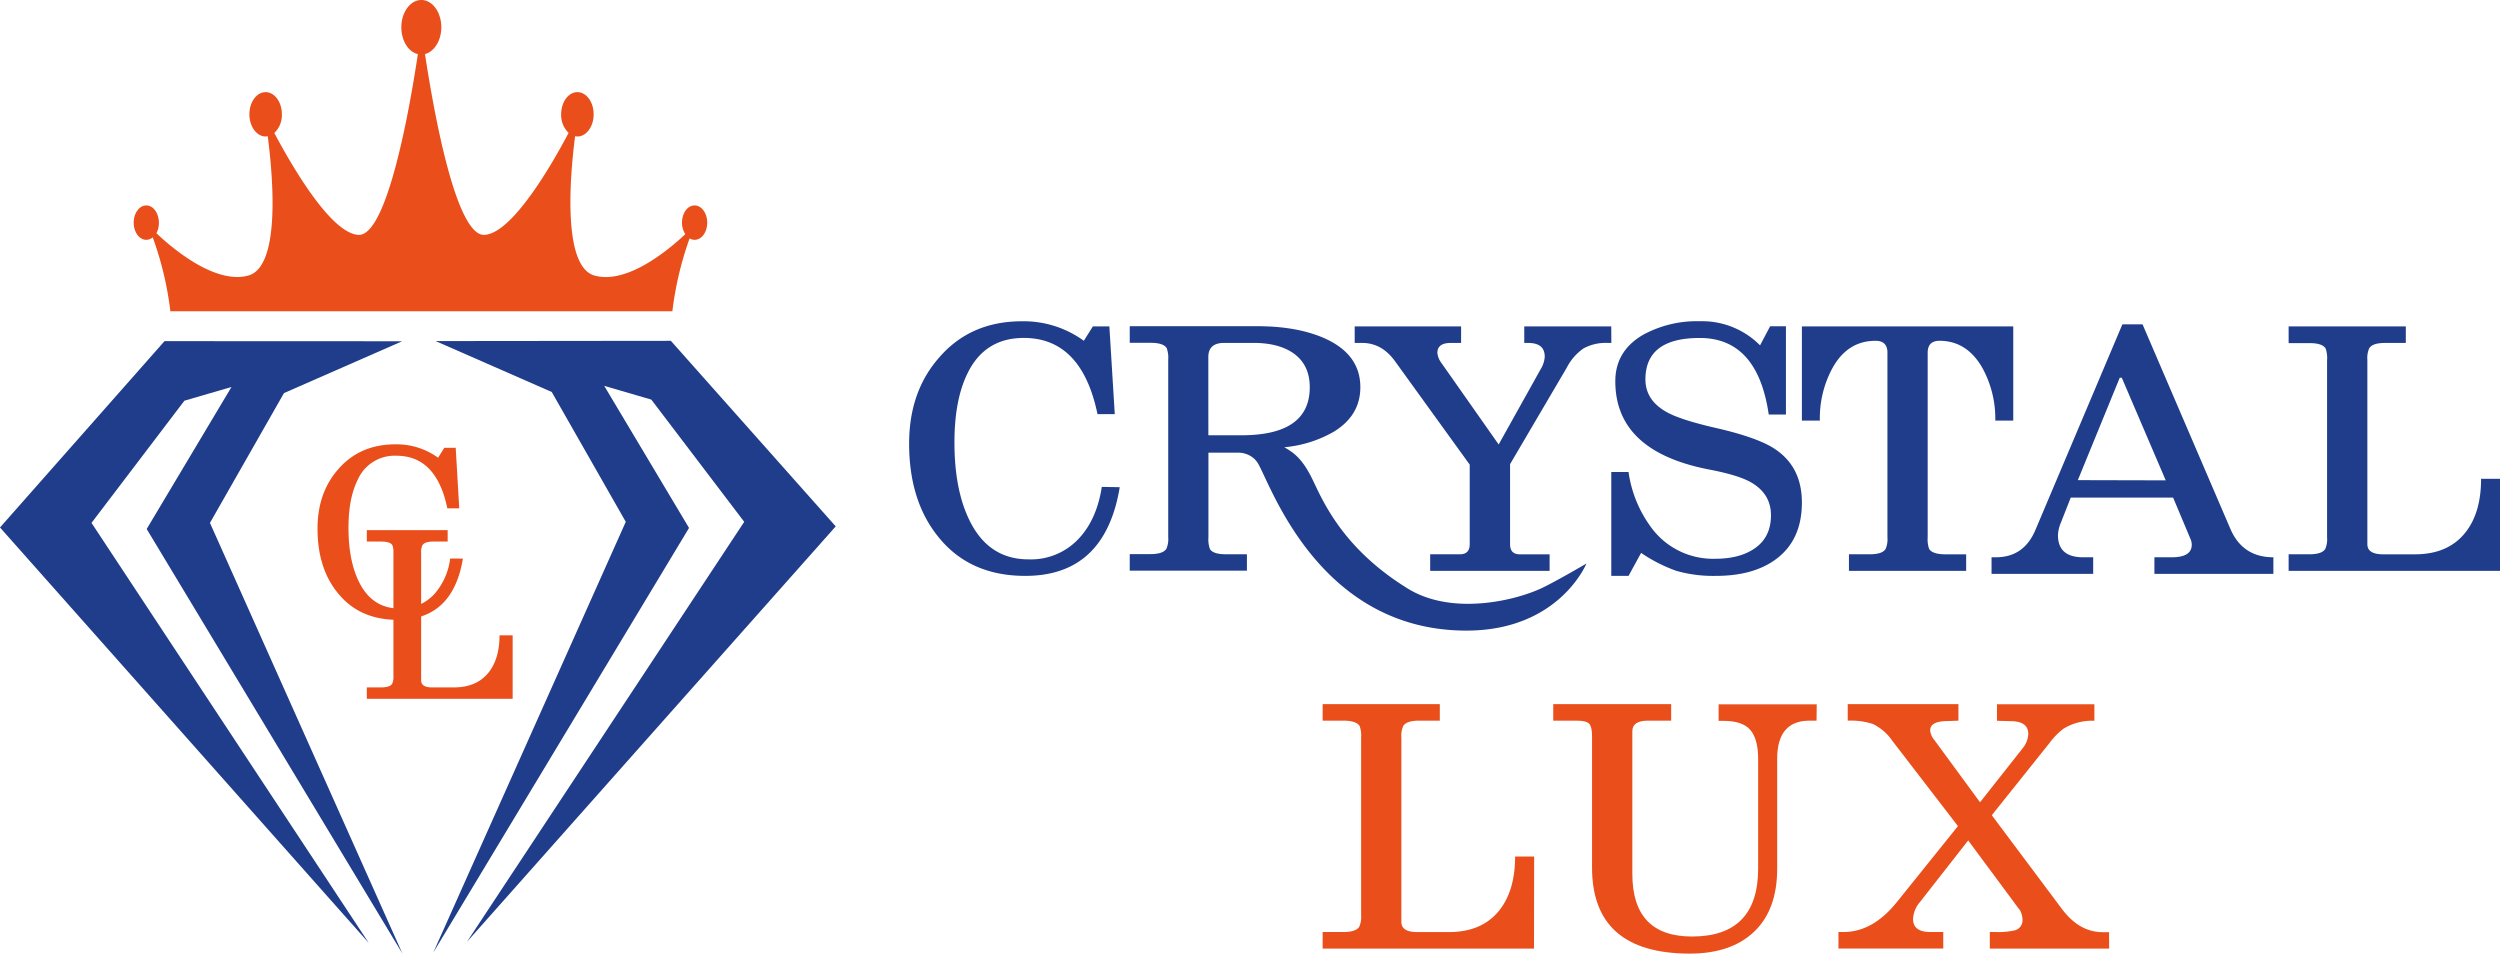 <svg xmlns="http://www.w3.org/2000/svg" viewBox="0 0 708.13 270.11"><defs><style>.cls-1{fill:#e94e1b;}.cls-2,.cls-3{fill:#1f3d8a;}.cls-2{fill-rule:evenodd;}</style></defs><title>logo11</title><g id="Слой_2" data-name="Слой 2"><g id="Слой_1-2" data-name="Слой 1"><path class="cls-1" d="M196.75,58.19c-2,0-3.57,2.18-3.57,4.88a5.88,5.88,0,0,0,.94,3.26c-5.23,4.89-16.67,14.22-25.7,11.73s-7.07-27.5-5.52-39.49a3.51,3.51,0,0,0,.65.09c2.55,0,4.6-2.82,4.6-6.29s-2.05-6.27-4.6-6.27-4.6,2.81-4.6,6.27a7,7,0,0,0,2.11,5.27C156,47.21,145,66.09,137.24,66.53c-8.12.48-14.47-35.44-16.86-51.22C123,14.64,125,11.5,125,7.72,125,3.45,122.47,0,119.35,0s-5.67,3.45-5.67,7.72c0,3.81,2,7,4.68,7.6C116,31.1,109.62,67,101.5,66.53c-7.74-.44-18.71-19.28-23.8-28.86a7,7,0,0,0,2.14-5.3c0-3.46-2.06-6.27-4.6-6.27s-4.6,2.81-4.6,6.27,2.06,6.29,4.6,6.29a3,3,0,0,0,.6-.09c1.55,12,3.63,37-5.53,39.49s-21-7.25-26-12A6.05,6.05,0,0,0,45,63.07c0-2.7-1.59-4.88-3.56-4.88s-3.57,2.18-3.57,4.88,1.6,4.86,3.57,4.86a2.84,2.84,0,0,0,1.82-.7,93.83,93.83,0,0,1,5,20.94H190.45a94.32,94.32,0,0,1,4.88-20.64,2.74,2.74,0,0,0,1.42.4c2,0,3.57-2.18,3.57-4.86S198.72,58.19,196.75,58.19Z"/><polygon class="cls-2" points="80.44 111.34 59.47 148.11 113.99 270.11 41.55 149.84 65.57 109.61 52.23 113.5 25.92 148.11 104.45 267.09 0 149.41 46.6 96.63 113.91 96.66 80.44 111.34"/><polygon class="cls-2" points="156.28 111.03 177.25 147.81 122.73 269.81 195.17 149.54 171.15 109.3 184.49 113.19 210.8 147.81 132.26 266.78 236.72 149.1 190.02 96.54 123.39 96.61 156.28 111.03"/><path class="cls-1" d="M131.12,158.22q-2.88,17.35-18.48,17.35-10.89,0-17-7.65-5.7-7-5.7-18.2,0-10.18,5.91-16.86,6.11-7,16.16-7a20,20,0,0,1,12.08,3.79l1.76-2.81h3.23l1,17.15h-3.37q-3.09-14.9-14.4-14.9a11.39,11.39,0,0,0-11,6.84q-2.61,5.22-2.6,13.6,0,9,2.81,14.95,3.72,7.89,11.66,7.89a12.79,12.79,0,0,0,9.91-4.16,18.7,18.7,0,0,0,4.42-10Z"/><path class="cls-1" d="M145.21,197.94H103.9v-3.23H108c1.63,0,2.67-.35,3.09-1.05a4.89,4.89,0,0,0,.35-2.26V156.71a5.69,5.69,0,0,0-.28-2.25c-.42-.71-1.48-1.06-3.16-1.06H103.9v-3.23h22.9v3.23h-4.07c-1.64,0-2.67.35-3.09,1.06a4.69,4.69,0,0,0-.35,2.25v36c0,1.31,1,2,3.09,2h6.18q6.47,0,9.84-4.23,3.09-3.89,3.09-10.52h3.72Z"/><path class="cls-3" d="M317.17,138Q313,163.13,290.4,163.12q-15.79,0-24.65-11.09-8.24-10.18-8.24-26.38,0-14.76,8.55-24.43Q274.93,91,289.48,91A29,29,0,0,1,307,96.53l2.55-4.07h4.68l1.53,24.84h-4.89Q306.38,95.72,290,95.72q-11,0-15.89,9.91-3.77,7.56-3.76,19.71,0,13.08,4.07,21.66,5.4,11.44,16.9,11.44a18.5,18.5,0,0,0,14.36-6q5-5.42,6.41-14.53Z"/><path class="cls-3" d="M456.42,97.14h-1a13.1,13.1,0,0,0-6.87,1.54,14.86,14.86,0,0,0-4.73,5.41l-16.09,27.38v22.68c0,1.91.92,2.86,2.77,2.86h8.43v4.69H405.1V157h8.43c1.85,0,2.77-.95,2.77-2.85V131.61l-21.07-29.17q-3.76-5.3-9.37-5.3h-2.14V92.46h30.14v4.68h-2.95q-3.77,0-3.77,2.84a5.62,5.62,0,0,0,1,2.63l16.36,23.29,11.93-21.39a7.53,7.53,0,0,0,1.12-3.48q0-3.89-4.68-3.89h-1.12V92.46h24.64Z"/><path class="cls-3" d="M510.39,142.32q0,10.5-7.13,15.91-6.42,4.89-17.21,4.89a38.16,38.16,0,0,1-11.2-1.42,43.33,43.33,0,0,1-10-5.09l-3.56,6.51h-4.89V133.7h4.89A34.24,34.24,0,0,0,467.42,149a21.69,21.69,0,0,0,18.43,9.27q6.72,0,10.89-2.75,4.89-3.17,4.89-9.57,0-6.21-5.91-9.47-3.56-1.94-11.5-3.47Q457.54,127.9,457.54,108q0-8.66,8-13.24a31.8,31.8,0,0,1,16-3.77,23.09,23.09,0,0,1,17,6.83l2.85-5.4h4.48v25H501q-3.16-21.69-19.55-21.69-15.37,0-15.38,11.73,0,6,6.22,9.38,4,2.15,13.74,4.38,11.61,2.66,16.5,5.82Q510.38,132.11,510.39,142.32Z"/><path class="cls-3" d="M570.26,119.14h-5.09a29.87,29.87,0,0,0-3.57-14.77q-4.38-7.83-12.22-7.84c-2.24,0-3.36,1.13-3.36,3.37v52.32a8,8,0,0,0,.41,3.26c.61,1,2.14,1.53,4.58,1.53h5.91v4.69h-33.2V157h5.91c2.38,0,3.87-.5,4.48-1.53a6.91,6.91,0,0,0,.51-3.26V99.9c0-2.24-1.12-3.37-3.36-3.37q-7.95,0-12.22,7.74a29.72,29.72,0,0,0-3.56,14.87h-5.09V92.46h59.87Z"/><path class="cls-3" d="M643.94,162.54h-33.7v-4.69h4.58c4,.07,6-1.12,6-3.57a4,4,0,0,0-.28-1.43l-5-11.9h-29l-2.84,7.22a10,10,0,0,0-.78,3.4q0,6.28,7.13,6.28h2.85v4.69H564.11v-4.69h1.22q7.95,0,11.21-7.75l24.63-58.23h5.71l24.84,57.84q3.46,8.14,12.22,8.14Zm-30.49-26.48L601,107l-.58,0-11.87,29Z"/><path class="cls-3" d="M708.13,161.7H648.26V157h5.9q3.57,0,4.48-1.53a6.93,6.93,0,0,0,.51-3.27V102a8.09,8.09,0,0,0-.4-3.27q-.91-1.55-4.59-1.54h-5.9V92.46h33.19v4.68h-5.9q-3.57,0-4.48,1.54a6.93,6.93,0,0,0-.51,3.27v52.2q0,2.86,4.48,2.86h9q9.36,0,14.25-6.13,4.49-5.62,4.48-15.25h5.4Z"/><path class="cls-1" d="M434.51,268.69H374.64V264h5.91c2.37,0,3.87-.51,4.48-1.54a6.93,6.93,0,0,0,.51-3.27V208.94a8,8,0,0,0-.41-3.27c-.61-1-2.14-1.54-4.58-1.54h-5.91v-4.68h33.19v4.68h-5.9c-2.38,0-3.87.52-4.48,1.54a6.93,6.93,0,0,0-.51,3.27v52.21c0,1.9,1.49,2.86,4.48,2.86h9q9.36,0,14.26-6.14,4.47-5.62,4.48-15.25h5.39Z"/><path class="cls-1" d="M514.54,204.13h-2q-9.15,0-9.15,10.81v31.11q0,11.63-6.51,17.84t-18.23,6.22q-27.69,0-27.7-24.37V208.52c0-1.77-.27-2.94-.81-3.52s-1.7-.87-3.46-.87h-6.72v-4.68h33.4v4.68h-6.62q-4.38,0-4.38,3v40.39q0,17.75,16.9,17.75,18.74,0,18.74-19.28V215q0-5.61-2.19-8.21c-1.46-1.74-4-2.61-7.69-2.61h-1.32v-4.68h27.79Z"/><path class="cls-1" d="M597.42,268.69h-33.8V264h1.63a21.32,21.32,0,0,0,5.19-.42,2.92,2.92,0,0,0,2.44-2.91,5.77,5.77,0,0,0-.77-2.92c-.21-.27-.79-1-1.75-2.33l-12.87-17.37-13.61,17.4a7.87,7.87,0,0,0-2,4.84q0,3.7,4.89,3.71h3.66v4.68H520.75V264h1.43q8.34,0,15.17-8.56L554.59,234,536,209.83a14.2,14.2,0,0,0-5.5-4.76,20.46,20.46,0,0,0-7.13-.94v-4.68h31.36v4.68l-3,.11q-5,0-5,2.64a4.73,4.73,0,0,0,1.12,2.65l13,17.72L572.88,212a6.78,6.78,0,0,0,1.63-4.07q0-3.66-5-3.66l-3.86-.11v-4.68h27.59v4.68a15.49,15.49,0,0,0-8.79,2.27,20.69,20.69,0,0,0-4,4.12l-16.27,20.36,19.67,26.3q5,6.82,11.71,6.83h1.83Z"/><path class="cls-3" d="M436.94,166.47c-7.6,3.66-25.64,8-38.2.23-17.86-11-23.69-24-26.65-30.23-1.53-3.23-3.32-6.36-6.2-8.45-.65-.45-1.34-.91-2.1-1.34a34.09,34.09,0,0,0,14-4.39q7.53-4.59,7.53-12.62,0-9.48-10.49-14-7.63-3.25-18.53-3.27H320v4.7h5.9q3.67,0,4.58,1.53a8,8,0,0,1,.42,3.26v50.27a6.93,6.93,0,0,1-.51,3.27c-.63,1-2.11,1.52-4.49,1.52H320v4.7h33.19V157h-5.91c-2.45,0-4-.5-4.58-1.52a8.25,8.25,0,0,1-.41-3.27v-24h8.36a7,7,0,0,1,3.95,1.2,6,6,0,0,1,1.66,1.74c3.49,5.56,17,47.45,59.1,47.47,26.29,0,34-19,34-19S441.19,164.42,436.94,166.47Zm-94.68-65.34c0-2.66,1.51-4,4.48-4h8.36q6.81,0,11,2.75c3.27,2.19,4.89,5.45,4.89,9.81q0,13.61-19.35,13.6h-9.37Z"/></g></g></svg>
